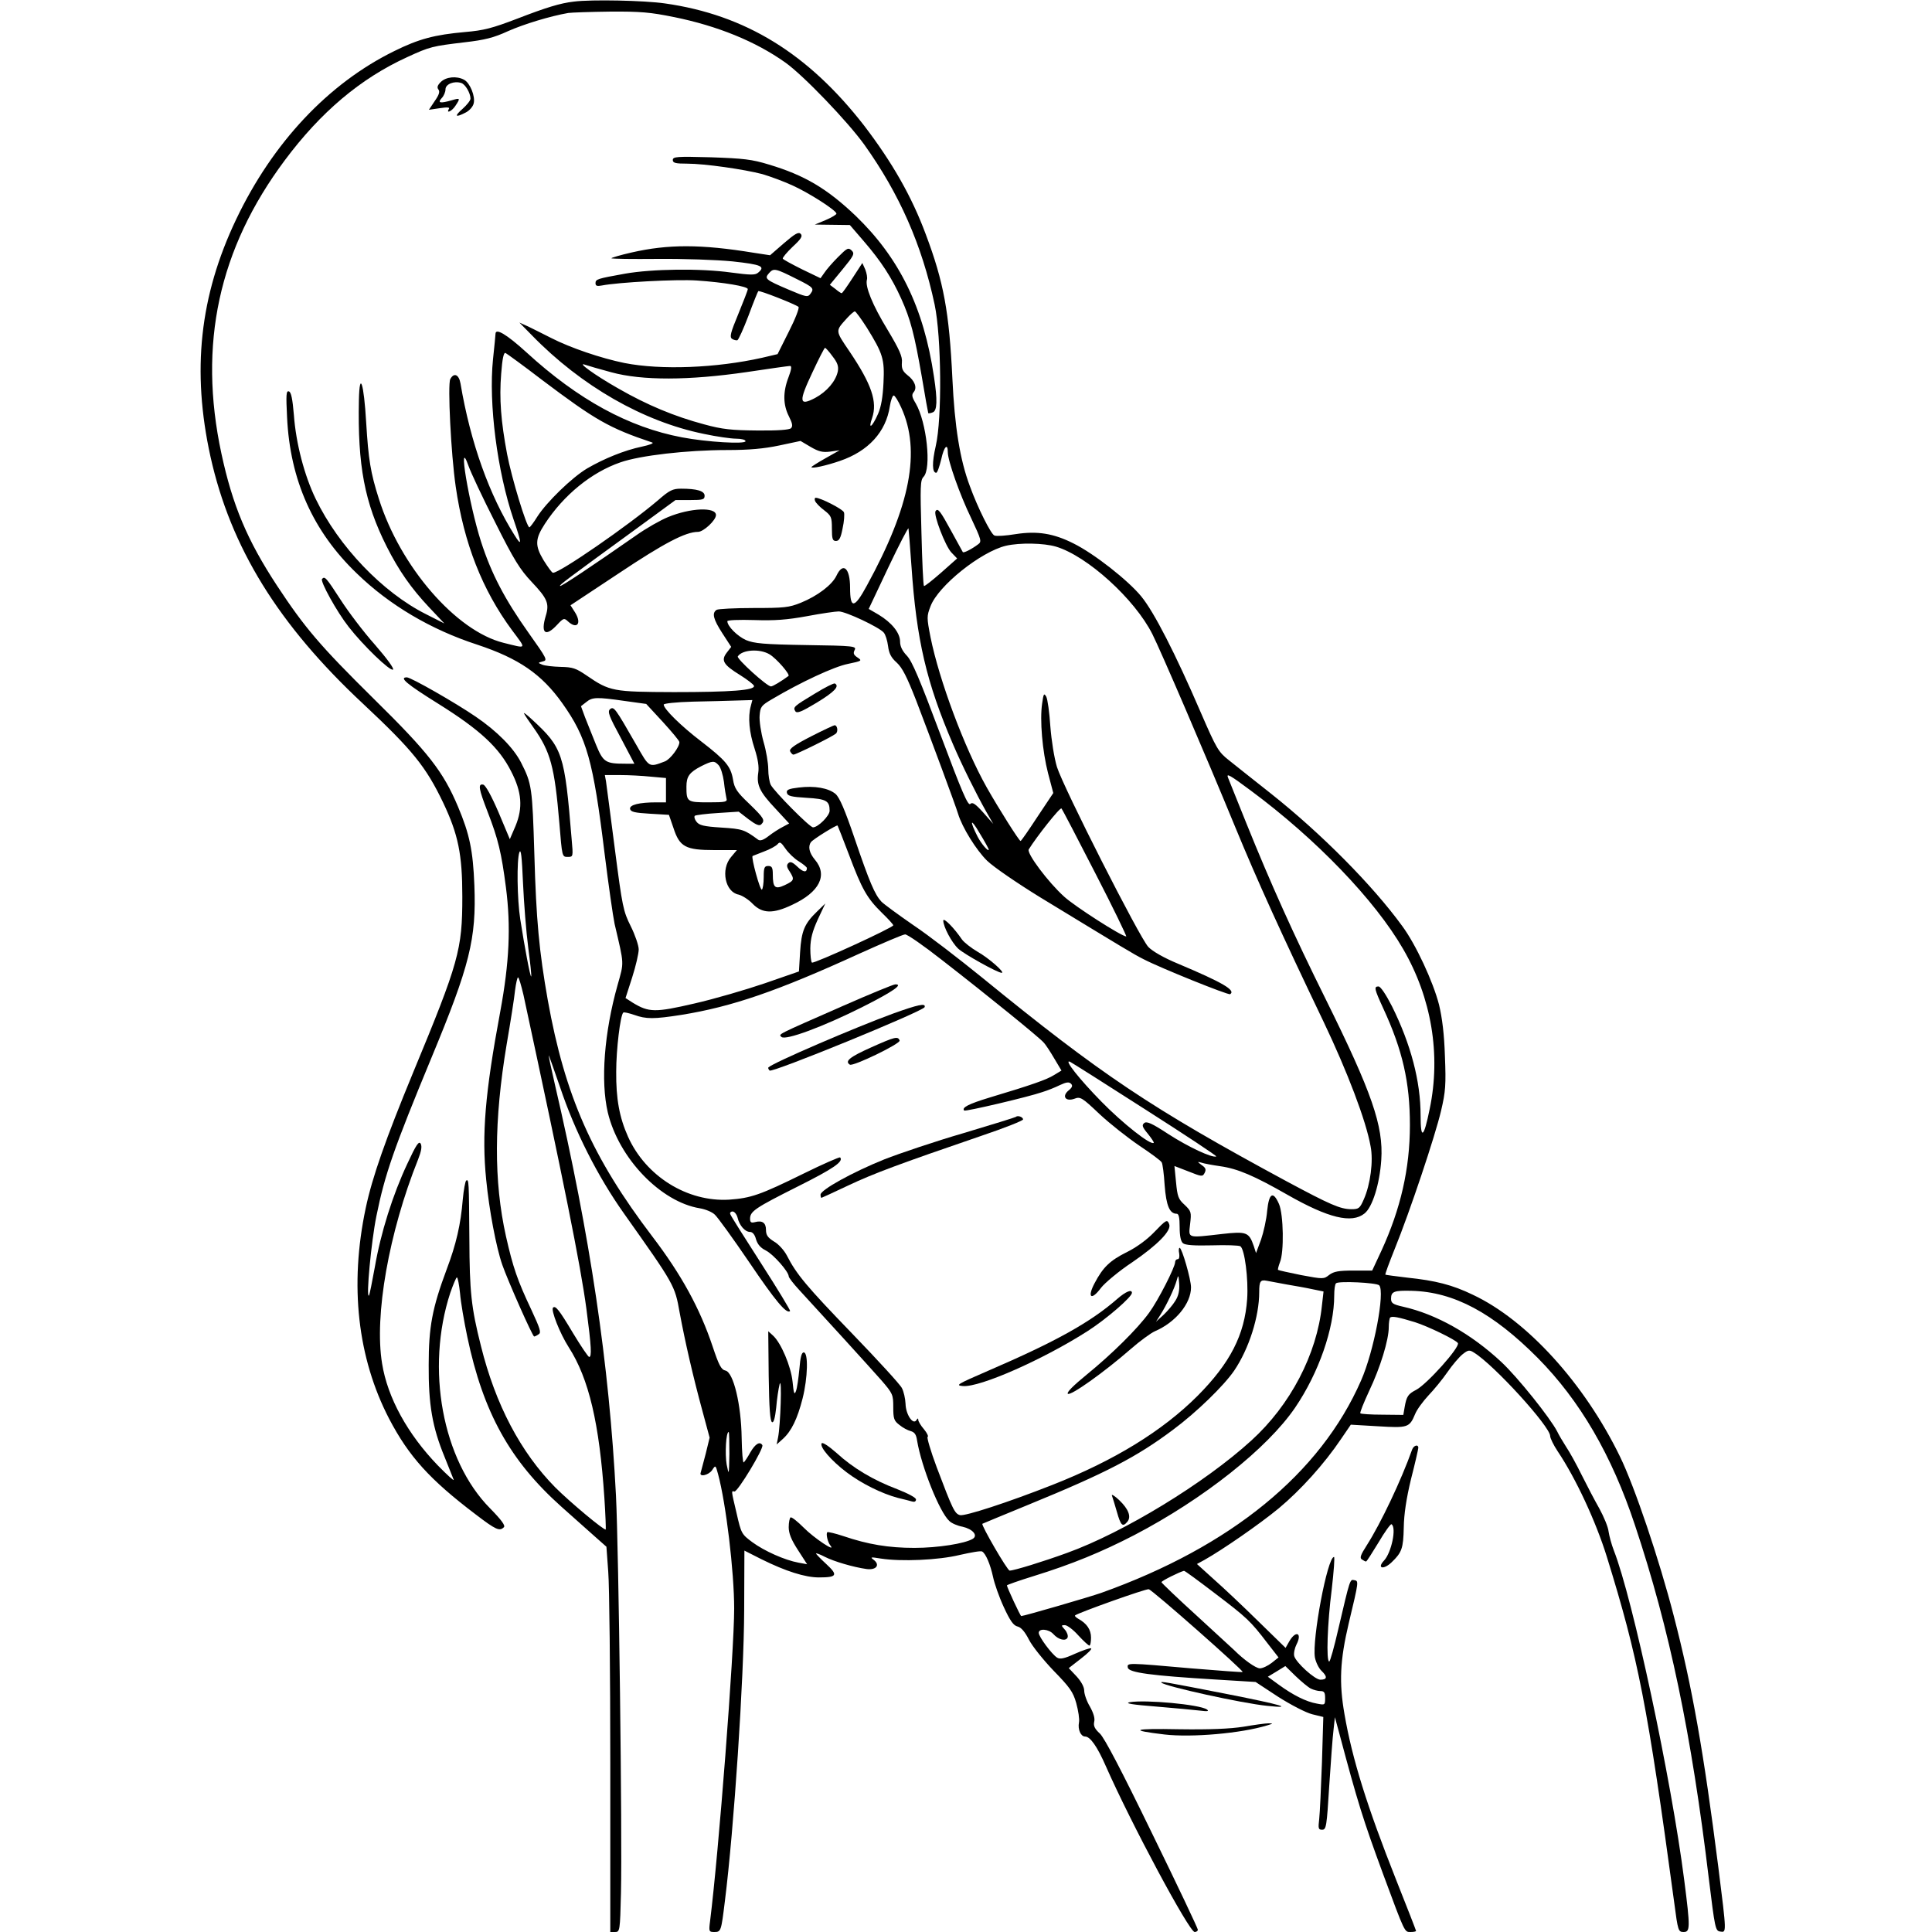 <?xml version="1.0" standalone="no"?>
<!DOCTYPE svg PUBLIC "-//W3C//DTD SVG 20010904//EN"
 "http://www.w3.org/TR/2001/REC-SVG-20010904/DTD/svg10.dtd">
<svg version="1.0" xmlns="http://www.w3.org/2000/svg"
 width="850pt" height="850pt" viewBox="0 0 850 850"
 preserveAspectRatio="xMidYMid meet">
<g transform="translate(0,850) scale(0.1,-0.1)"
fill="#000000" stroke="none">
<path d="M2525 8493 c-61 -7 -122 -26 -249 -75 -110 -42 -147 -52 -231 -59
-133 -12 -202 -30 -311 -84 -289 -142 -534 -402 -695 -740 -161 -338 -196
-667 -113 -1044 89 -400 298 -739 671 -1087 218 -204 277 -277 353 -436 66
-139 84 -227 84 -413 0 -233 -15 -288 -217 -775 -120 -291 -179 -458 -208
-595 -72 -340 -36 -659 103 -927 87 -166 178 -267 381 -421 89 -68 105 -75
124 -56 7 7 -10 31 -61 83 -210 212 -284 615 -175 948 13 37 26 68 29 68 4 0
10 -32 14 -70 3 -39 18 -125 32 -192 70 -333 188 -545 414 -747 52 -46 118
-105 146 -130 l52 -46 8 -110 c5 -60 9 -442 9 -847 l0 -738 21 0 c21 0 22 4
26 173 6 251 -10 1508 -22 1747 -30 580 -113 1139 -269 1810 -16 69 -28 126
-27 127 1 1 23 -62 50 -140 65 -194 165 -392 282 -557 221 -312 223 -315 244
-434 24 -129 59 -282 101 -436 l31 -115 -17 -70 c-10 -38 -20 -76 -22 -83 -9
-22 34 -13 50 10 15 23 15 23 26 -17 35 -129 71 -430 71 -592 0 -190 -68
-1073 -106 -1375 -6 -46 -5 -48 19 -48 29 0 30 4 46 135 40 316 84 982 85
1281 l1 262 75 -38 c107 -53 192 -80 253 -80 80 0 85 10 32 59 -25 23 -45 44
-45 46 0 3 17 -3 38 -14 41 -21 127 -46 184 -54 43 -6 62 18 31 41 -16 12 -11
12 32 5 90 -14 254 -7 348 16 49 11 93 19 98 15 16 -9 36 -57 48 -112 6 -29
27 -89 47 -132 28 -61 43 -82 61 -86 16 -4 32 -23 50 -58 14 -28 63 -89 108
-136 71 -73 86 -93 100 -143 9 -33 15 -71 12 -85 -6 -31 8 -62 27 -62 22 0 53
-43 91 -130 112 -254 367 -730 391 -730 8 0 14 5 14 10 0 6 -90 196 -201 423
-136 280 -210 421 -230 440 -23 21 -29 34 -25 52 4 15 -3 38 -19 67 -14 23
-25 55 -25 70 0 16 -13 40 -34 63 l-34 36 54 42 c30 23 50 43 44 45 -5 2 -37
-9 -71 -24 -46 -21 -65 -25 -78 -17 -23 14 -81 92 -81 109 0 21 44 17 64 -5
23 -26 56 -33 63 -15 3 8 -3 24 -12 34 -17 19 -17 20 0 20 10 0 37 -20 59 -45
23 -25 45 -45 49 -45 4 0 7 16 7 35 0 35 -18 62 -56 83 -10 6 -17 12 -14 15
15 12 312 118 324 115 16 -3 419 -359 413 -364 -2 -2 -104 6 -227 16 -283 25
-282 25 -278 3 4 -22 104 -35 382 -52 l180 -11 99 -65 c55 -35 122 -70 150
-77 l49 -12 -6 -201 c-4 -110 -9 -221 -12 -247 -5 -43 -4 -48 13 -48 18 0 20
14 31 192 7 106 15 218 19 248 l6 55 19 -70 c81 -304 105 -381 193 -620 97
-262 94 -255 121 -255 13 0 24 2 24 5 0 2 -40 105 -89 228 -126 318 -192 528
-226 726 -24 138 -20 235 19 400 45 188 44 185 24 189 -19 4 -18 7 -70 -215
-18 -79 -36 -143 -40 -143 -14 0 -8 169 11 317 9 79 14 143 10 143 -29 0 -97
-363 -84 -442 4 -21 17 -48 30 -60 26 -25 24 -38 -6 -38 -24 0 -107 75 -115
104 -3 12 2 35 10 51 26 50 -2 64 -31 15 l-17 -30 -121 118 c-66 65 -154 148
-195 184 l-74 67 33 18 c80 45 242 157 327 227 96 80 200 195 274 305 l43 63
119 -7 c132 -8 139 -6 164 54 8 20 35 56 58 81 24 25 62 71 84 103 22 32 52
67 67 79 24 19 30 20 50 7 87 -53 335 -325 335 -367 0 -9 15 -40 33 -67 80
-119 168 -309 216 -463 139 -449 179 -652 297 -1524 16 -123 18 -128 41 -128
29 0 30 17 3 227 -57 447 -227 1241 -310 1452 -10 26 -20 63 -23 83 -2 20 -21
65 -40 100 -20 35 -55 102 -78 148 -23 47 -54 103 -69 125 -14 22 -32 52 -39
67 -31 60 -174 239 -246 306 -133 124 -286 210 -432 243 -45 10 -53 16 -53 35
0 32 13 37 91 35 186 -5 357 -97 554 -295 186 -188 326 -428 428 -736 152
-455 249 -920 325 -1555 27 -220 29 -230 50 -233 28 -4 29 -12 -8 282 -65 511
-115 794 -196 1106 -64 249 -173 571 -237 702 -156 321 -409 600 -648 712 -89
43 -163 62 -288 75 -51 6 -95 12 -96 13 -2 2 17 53 41 113 67 165 178 497 204
608 20 85 22 115 17 240 -3 96 -12 169 -26 227 -26 101 -102 265 -162 346
-130 179 -356 407 -578 583 -74 58 -156 124 -184 146 -47 37 -55 51 -124 210
-112 260 -206 443 -262 511 -57 70 -207 188 -298 233 -87 44 -159 56 -255 41
-43 -7 -84 -10 -93 -6 -15 5 -74 123 -108 217 -44 117 -67 262 -77 474 -14
293 -38 424 -117 634 -62 167 -148 317 -271 478 -246 317 -523 488 -877 538
-90 13 -323 18 -400 8z m440 -68 c192 -39 359 -107 490 -200 79 -56 274 -259
348 -362 154 -216 253 -440 309 -703 30 -143 33 -501 5 -622 -17 -73 -16 -118
2 -118 5 0 14 27 22 59 12 56 29 74 29 31 0 -37 53 -187 102 -288 46 -98 48
-105 31 -117 -28 -21 -63 -39 -67 -34 -1 2 -24 43 -50 91 -49 90 -60 105 -70
89 -10 -15 43 -154 70 -182 l25 -26 -71 -63 c-39 -34 -73 -61 -75 -58 -3 2 -8
108 -11 234 -6 206 -5 231 9 246 36 36 14 240 -34 323 -17 28 -19 38 -9 50 16
19 5 50 -28 75 -21 17 -26 29 -24 55 3 26 -11 57 -63 144 -67 110 -99 190 -91
220 3 9 -1 29 -7 45 l-13 29 -43 -66 c-24 -37 -45 -67 -48 -67 -3 0 -15 8 -28
19 l-24 18 56 68 c50 61 54 69 40 83 -15 14 -20 11 -60 -29 -24 -24 -51 -55
-60 -69 l-17 -24 -81 39 c-44 22 -83 43 -85 47 -2 4 17 27 43 52 38 35 45 47
36 57 -10 10 -25 1 -74 -41 l-61 -53 -72 11 c-232 38 -377 38 -538 1 -49 -11
-88 -23 -88 -25 0 -3 91 -4 203 -3 114 1 258 -4 330 -11 128 -14 146 -22 112
-50 -13 -11 -35 -10 -118 1 -135 19 -348 16 -467 -5 -122 -22 -130 -24 -130
-42 0 -12 7 -14 28 -10 71 14 328 28 417 22 119 -8 225 -26 225 -38 0 -5 -19
-54 -42 -110 -34 -82 -39 -101 -27 -109 8 -5 18 -7 23 -6 5 2 27 50 49 108 21
57 41 106 43 108 5 5 164 -58 177 -69 5 -4 -14 -53 -42 -108 l-50 -100 -68
-16 c-201 -45 -444 -55 -606 -23 -103 21 -238 67 -322 110 -33 17 -78 39 -100
50 l-40 18 55 -56 c218 -224 491 -380 757 -434 56 -12 120 -21 142 -21 24 0
41 -5 41 -11 0 -14 -170 -4 -280 17 -233 44 -456 165 -684 374 -88 80 -136
108 -136 81 0 -5 -5 -55 -11 -112 -20 -195 19 -494 90 -703 37 -108 38 -124 5
-71 -111 176 -194 407 -238 668 -7 40 -29 49 -45 19 -12 -23 3 -329 24 -473
36 -249 117 -455 248 -632 64 -86 67 -81 -38 -55 -209 52 -454 335 -548 633
-37 116 -46 173 -56 337 -10 172 -29 231 -32 98 -6 -289 25 -451 122 -644 54
-107 108 -184 187 -268 l67 -71 -81 41 c-191 96 -384 298 -485 507 -50 103
-87 245 -96 369 -6 71 -12 101 -22 104 -12 4 -13 -15 -8 -114 13 -276 114
-502 307 -687 143 -139 326 -247 529 -313 184 -61 284 -130 375 -258 108 -152
136 -253 186 -662 17 -137 37 -276 44 -309 43 -184 42 -165 13 -269 -59 -209
-75 -423 -43 -560 48 -202 233 -394 405 -422 24 -4 54 -16 66 -28 13 -12 81
-106 151 -209 115 -170 165 -230 180 -215 2 3 -55 97 -127 209 -72 112 -134
210 -136 217 -3 6 2 12 10 12 8 0 18 -12 22 -27 8 -35 33 -63 55 -63 11 0 21
-12 26 -32 7 -23 20 -38 44 -50 33 -17 99 -92 100 -113 0 -6 21 -33 46 -60 94
-102 311 -340 362 -398 50 -58 52 -63 52 -118 0 -50 3 -60 27 -78 14 -12 37
-24 49 -27 18 -5 25 -15 29 -43 19 -114 99 -315 142 -353 10 -10 36 -21 58
-25 44 -10 69 -38 45 -53 -34 -21 -154 -40 -257 -40 -113 0 -204 15 -313 52
-36 12 -67 19 -70 17 -7 -6 1 -43 13 -58 29 -35 -73 33 -117 78 -27 27 -53 48
-58 45 -4 -3 -8 -22 -8 -43 0 -27 11 -55 41 -101 l40 -62 -38 7 c-60 11 -150
51 -203 90 -47 35 -49 38 -69 126 -25 106 -24 100 -10 97 14 -3 131 191 123
204 -11 18 -31 6 -53 -32 -12 -22 -25 -41 -29 -44 -4 -2 -8 46 -9 108 -2 146
-36 288 -71 296 -19 4 -29 23 -57 107 -56 167 -137 315 -265 483 -264 347
-384 617 -460 1040 -38 215 -51 354 -59 640 -9 296 -11 312 -59 406 -33 64
-105 137 -199 201 -89 61 -285 173 -303 173 -36 0 0 -30 138 -116 184 -115
268 -193 321 -298 47 -91 52 -160 19 -240 l-25 -58 -50 119 c-31 72 -57 119
-67 121 -24 5 -20 -18 19 -119 47 -121 61 -180 81 -334 22 -171 15 -329 -25
-545 -67 -359 -82 -541 -62 -740 13 -133 44 -298 71 -375 24 -69 133 -315 140
-315 3 0 12 4 20 10 12 7 6 25 -32 107 -62 131 -81 187 -112 324 -54 243 -53
508 3 844 17 99 34 206 37 238 4 31 10 57 13 57 4 0 14 -35 24 -77 176 -817
251 -1187 277 -1382 22 -167 24 -211 12 -211 -4 0 -36 47 -71 105 -62 104 -77
122 -88 112 -10 -11 30 -113 69 -174 89 -138 135 -336 157 -663 5 -74 7 -137
6 -139 -6 -6 -157 120 -222 185 -152 154 -263 364 -327 622 -43 170 -50 238
-51 472 -2 256 -2 263 -14 256 -4 -3 -11 -40 -15 -83 -9 -110 -29 -197 -71
-308 -63 -169 -79 -252 -79 -420 -1 -175 16 -274 70 -405 19 -47 37 -92 40
-100 3 -8 -28 20 -70 63 -133 138 -221 298 -245 448 -35 211 30 577 158 897
15 38 18 58 12 70 -8 14 -20 -4 -59 -88 -64 -136 -117 -304 -143 -455 -12 -66
-23 -122 -26 -125 -13 -12 10 237 33 350 37 183 76 295 242 696 169 407 198
523 189 759 -6 153 -21 225 -72 346 -65 154 -129 237 -370 474 -238 235 -304
313 -426 498 -132 201 -196 354 -245 582 -103 480 -12 900 279 1290 158 212
333 360 539 454 100 46 110 48 252 65 88 10 128 20 191 49 70 31 185 66 265
80 14 2 96 5 184 6 133 1 178 -3 281 -24z m543 -1154 c70 -35 75 -40 58 -63
-12 -17 -19 -15 -97 18 -103 44 -107 48 -85 73 20 22 27 21 124 -28z m306
-213 c71 -115 78 -138 73 -242 -3 -62 -10 -105 -24 -137 -26 -59 -45 -72 -26
-18 24 71 -2 148 -99 292 -65 96 -64 89 -9 150 14 15 28 27 32 27 4 0 28 -33
53 -72z m-151 -126 c22 -28 27 -44 23 -66 -9 -43 -48 -89 -100 -117 -71 -37
-73 -17 -12 112 28 60 53 109 56 109 3 -1 18 -17 33 -38z m-1279 -103 c235
-177 295 -212 486 -276 8 -3 -13 -11 -46 -18 -77 -16 -167 -53 -241 -96 -67
-40 -178 -148 -219 -212 -16 -26 -32 -47 -35 -47 -12 0 -78 217 -98 322 -27
144 -35 243 -26 354 5 66 11 94 19 91 6 -3 78 -55 160 -118z m306 33 c135 -37
341 -36 595 1 99 15 185 27 191 27 8 0 6 -16 -7 -50 -25 -65 -24 -121 2 -172
15 -30 18 -43 9 -52 -7 -7 -58 -11 -148 -10 -113 1 -154 5 -234 27 -131 35
-251 85 -378 158 -104 59 -186 119 -145 104 11 -4 63 -19 115 -33z m1275 -155
c87 -190 41 -433 -151 -783 -55 -102 -74 -104 -74 -10 0 87 -31 115 -60 53
-19 -40 -83 -89 -157 -119 -52 -21 -74 -23 -208 -23 -82 0 -156 -4 -162 -8
-22 -14 -15 -41 25 -103 l39 -60 -20 -26 c-26 -34 -14 -53 59 -98 32 -20 59
-41 61 -47 7 -20 -101 -28 -352 -28 -268 1 -282 3 -384 73 -47 32 -61 37 -115
38 -33 1 -70 5 -81 10 -19 8 -19 8 3 14 22 5 19 11 -62 125 -105 148 -164 260
-210 403 -53 166 -104 471 -55 333 10 -29 63 -142 118 -250 82 -164 109 -207
160 -261 69 -73 79 -95 62 -150 -23 -77 -1 -94 50 -39 28 30 31 31 48 15 39
-36 61 -10 32 38 l-21 33 213 141 c198 132 293 182 348 182 24 0 79 51 79 74
0 36 -112 32 -211 -9 -32 -13 -96 -49 -141 -81 -198 -138 -330 -226 -334 -222
-4 4 23 24 340 255 l168 123 64 0 c56 0 64 2 64 19 0 21 -34 31 -104 31 -36 0
-51 -7 -101 -51 -133 -113 -433 -320 -462 -319 -5 0 -23 26 -42 56 -38 64 -37
93 6 159 83 127 205 227 333 271 86 30 292 54 470 54 95 0 162 6 228 20 l94
20 44 -26 c36 -21 53 -25 86 -21 l42 6 -62 -35 c-34 -19 -62 -37 -62 -39 0 -8
64 6 125 27 126 43 203 128 220 241 4 26 12 47 17 47 5 0 20 -24 33 -53z m45
-697 c22 -326 66 -513 183 -785 39 -91 101 -216 146 -296 l31 -54 -44 50 c-36
40 -48 47 -57 38 -10 -10 -37 53 -131 304 -91 243 -125 324 -148 348 -20 21
-30 41 -30 62 0 39 -37 84 -95 119 l-43 25 86 182 c48 101 88 178 89 172 1 -5
7 -80 13 -165z m636 85 c137 -41 346 -230 424 -385 35 -69 233 -529 365 -850
99 -240 200 -462 389 -857 103 -216 186 -433 206 -546 13 -65 -1 -169 -30
-234 -17 -39 -22 -43 -54 -43 -49 0 -94 20 -286 123 -598 323 -814 468 -1339
896 -101 82 -237 187 -303 231 -65 45 -128 91 -140 103 -29 31 -52 84 -119
281 -42 123 -65 177 -83 193 -31 26 -92 37 -163 28 -43 -5 -54 -10 -51 -23 3
-14 19 -18 86 -22 87 -5 102 -13 102 -57 0 -22 -51 -73 -73 -73 -15 0 -170
157 -186 187 -6 12 -11 43 -11 69 0 26 -9 81 -21 121 -11 40 -19 92 -17 115 3
38 7 44 53 71 130 77 275 144 335 156 62 13 64 14 43 28 -18 12 -20 19 -13 33
9 17 -2 19 -213 22 -187 3 -229 7 -265 22 -38 17 -82 61 -82 83 0 5 51 7 118
5 90 -3 144 1 232 17 63 12 126 21 140 21 31 0 179 -70 198 -93 8 -9 16 -36
19 -59 4 -32 13 -51 38 -73 25 -23 45 -63 85 -165 63 -164 175 -466 185 -500
18 -60 80 -160 128 -207 29 -28 133 -99 232 -160 368 -224 412 -251 456 -273
75 -39 373 -159 381 -154 26 17 -32 51 -229 134 -63 26 -113 55 -131 74 -38
40 -374 702 -402 792 -12 40 -24 115 -29 179 -4 61 -12 119 -18 130 -10 17
-12 13 -18 -30 -11 -72 1 -210 26 -307 l23 -87 -70 -105 c-38 -58 -71 -106
-74 -106 -6 0 -94 139 -149 236 -99 176 -209 472 -247 660 -17 87 -17 93 0
137 34 90 222 240 332 266 61 14 166 12 220 -4z m-1260 -474 c30 -18 91 -88
83 -95 -31 -23 -69 -46 -77 -46 -18 0 -152 122 -146 132 19 30 97 35 140 9z
m-637 -205 l94 -13 73 -79 c40 -44 73 -83 73 -89 1 -21 -40 -76 -64 -85 -71
-27 -68 -28 -125 72 -94 164 -99 171 -116 158 -12 -11 -5 -30 47 -126 l60
-114 -39 0 c-88 0 -98 6 -130 84 -16 39 -37 93 -48 120 l-18 49 23 18 c27 22
45 23 170 5z m554 -23 c-13 -47 -7 -115 17 -187 15 -47 20 -80 16 -106 -8 -54
6 -84 76 -158 l60 -65 -28 -15 c-16 -8 -44 -26 -62 -40 -23 -18 -38 -23 -47
-16 -60 44 -68 47 -161 53 -79 5 -98 10 -110 26 -8 10 -11 22 -7 26 5 3 50 9
101 12 l92 6 44 -34 c32 -24 47 -30 55 -22 18 18 13 27 -53 91 -54 51 -65 68
-71 106 -10 58 -31 84 -140 168 -89 68 -165 143 -165 162 0 5 54 11 128 13 70
1 157 4 195 5 l67 2 -7 -27z m-141 -260 c9 -10 19 -43 23 -73 3 -30 9 -63 11
-72 5 -16 -3 -18 -79 -18 -94 0 -97 2 -97 69 0 45 13 63 65 90 50 25 58 25 77
4z m-299 -50 l67 -6 0 -53 0 -54 -42 0 c-76 0 -119 -11 -116 -29 3 -13 20 -17
87 -21 l84 -5 20 -58 c27 -83 53 -97 180 -97 l99 0 -26 -31 c-46 -54 -26 -154
34 -165 15 -4 43 -21 61 -40 43 -44 90 -45 174 -5 121 56 158 131 100 199 -25
30 -31 58 -17 77 8 12 113 77 117 73 1 -2 24 -59 50 -128 57 -152 79 -191 144
-255 28 -27 51 -52 51 -56 0 -10 -351 -171 -358 -164 -4 4 -7 32 -7 63 1 43 9
74 33 127 l33 70 -36 -35 c-56 -54 -69 -85 -75 -180 l-5 -84 -150 -52 c-82
-28 -222 -69 -310 -89 -173 -40 -200 -40 -272 4 l-31 20 29 90 c16 50 29 106
29 124 0 17 -16 64 -35 102 -33 66 -37 85 -70 340 -19 149 -37 282 -39 298
l-5 27 67 0 c37 0 97 -3 135 -7z m2641 -62 c286 -212 545 -481 669 -696 125
-215 167 -465 117 -704 -26 -129 -40 -138 -40 -28 0 150 -43 313 -126 480 -26
51 -50 87 -59 87 -21 0 -19 -10 21 -97 85 -184 117 -325 117 -513 0 -192 -41
-369 -125 -552 l-41 -88 -82 0 c-66 0 -87 -4 -107 -19 -24 -19 -26 -19 -123
-1 -54 11 -100 21 -102 23 -2 2 2 17 8 33 19 44 16 211 -4 257 -26 59 -44 48
-52 -30 -3 -38 -16 -95 -27 -127 l-22 -59 -10 31 c-21 61 -32 65 -139 53 -157
-18 -148 -20 -141 44 6 52 5 56 -24 84 -28 25 -32 37 -38 100 l-7 71 62 -24
c58 -23 62 -24 71 -6 7 14 5 22 -13 34 -20 15 -20 16 -2 11 11 -4 49 -11 84
-16 77 -11 149 -42 296 -126 179 -102 282 -127 338 -82 35 27 67 130 74 236
10 149 -41 296 -245 708 -140 282 -240 504 -349 774 -41 102 -77 192 -80 199
-9 22 7 13 101 -57z m-685 -363 c79 -153 139 -278 136 -278 -20 0 -226 132
-273 175 -70 63 -166 191 -156 208 34 55 138 187 144 180 4 -4 71 -133 149
-285z m-469 105 c0 -14 -33 25 -49 56 -37 73 -31 84 8 17 23 -37 41 -71 41
-73z m-835 -53 c19 -12 35 -25 35 -29 0 -21 -16 -19 -42 6 -21 20 -31 24 -40
15 -8 -8 -7 -17 6 -36 22 -35 21 -40 -21 -60 -43 -20 -53 -12 -53 47 0 30 -4
37 -20 37 -17 0 -20 -7 -20 -49 0 -28 -4 -52 -8 -55 -8 -5 -48 142 -41 148 2
1 25 10 51 20 25 9 52 24 59 32 10 12 15 9 35 -20 13 -19 39 -44 59 -56z
m-1191 -379 c9 -68 15 -125 13 -127 -4 -4 -29 129 -48 251 -14 89 -16 262 -4
295 7 18 11 -18 16 -135 4 -88 14 -216 23 -284z m1818 -53 c215 -167 431 -343
449 -364 10 -10 31 -43 48 -72 l31 -52 -33 -20 c-32 -20 -97 -43 -284 -99 -92
-28 -123 -44 -111 -57 6 -5 283 60 343 81 23 7 58 21 78 31 28 13 40 15 49 6
8 -8 6 -16 -10 -29 -32 -26 -14 -51 25 -37 26 10 33 6 110 -67 46 -43 125
-105 175 -139 51 -34 96 -67 99 -74 4 -6 10 -51 13 -101 7 -90 22 -125 53
-125 9 0 13 -16 13 -59 0 -39 5 -63 15 -71 10 -8 49 -11 127 -9 62 2 118 0
125 -4 19 -12 36 -145 30 -232 -11 -158 -75 -282 -218 -426 -155 -155 -367
-285 -639 -392 -198 -78 -384 -138 -406 -133 -24 6 -33 26 -103 211 -27 72
-44 132 -40 133 5 2 -2 17 -16 34 -14 16 -25 35 -25 41 0 8 -3 8 -8 -1 -15
-23 -47 25 -48 72 -1 23 -8 54 -16 69 -7 15 -106 123 -219 240 -201 208 -245
261 -287 343 -12 23 -37 51 -57 62 -27 17 -35 28 -35 51 0 31 -16 43 -49 34
-16 -4 -21 -1 -21 15 0 33 23 48 210 142 156 78 203 110 186 128 -3 2 -75 -29
-160 -71 -193 -95 -232 -108 -328 -115 -184 -11 -367 103 -445 277 -38 85 -53
167 -52 286 0 98 18 247 31 260 3 3 24 -2 48 -10 53 -19 86 -19 208 0 223 36
421 104 782 269 102 46 193 85 202 85 9 1 81 -49 160 -111z m895 -658 c177
-113 318 -206 314 -208 -19 -7 -123 42 -210 98 -73 48 -96 58 -107 49 -11 -9
-9 -17 16 -47 16 -20 28 -38 26 -40 -13 -12 -136 85 -231 182 -96 98 -166 186
-138 175 5 -2 154 -96 330 -209z m623 -771 c36 -6 87 -15 114 -21 l49 -10 -7
-61 c-22 -215 -139 -439 -311 -595 -205 -187 -561 -404 -810 -494 -104 -38
-234 -78 -253 -78 -10 0 -126 200 -120 206 2 1 93 39 203 84 342 140 476 210
635 329 104 77 225 195 270 261 65 96 110 238 110 345 0 48 5 56 34 50 12 -2
50 -9 86 -16z m408 -4 c26 -29 -23 -290 -80 -419 -179 -409 -572 -730 -1143
-934 -51 -18 -340 -102 -352 -102 -4 0 -63 127 -63 135 0 2 53 21 118 41 168
52 299 106 442 180 305 159 586 382 708 561 104 153 172 349 172 493 0 26 3
50 8 54 10 11 179 3 190 -9z m157 -162 c57 -18 181 -78 189 -92 11 -17 -137
-182 -184 -206 -35 -18 -42 -29 -50 -75 l-6 -35 -92 1 c-50 0 -94 3 -97 6 -3
3 15 47 39 99 49 103 86 224 86 280 0 19 3 39 6 42 8 8 37 2 109 -20z m-3016
-580 c-2 -95 -2 -96 -12 -46 -8 46 -3 143 9 143 2 0 3 -44 3 -97z m2136 -613
c141 -107 156 -121 231 -219 l49 -63 -30 -24 c-17 -13 -40 -24 -52 -24 -18 0
-71 38 -113 80 -3 3 -76 70 -162 149 -87 79 -158 147 -158 150 0 6 79 45 99
50 3 1 64 -44 136 -99z m422 -419 c12 -6 31 -11 42 -11 17 0 21 -6 21 -31 0
-31 -1 -31 -37 -24 -46 8 -104 37 -167 83 l-48 35 38 23 39 24 45 -44 c25 -24
55 -49 67 -55z"/>
<path d="M1939 8139 c-15 -15 -17 -24 -10 -33 7 -9 3 -23 -16 -50 l-26 -39 48
7 c33 5 45 4 40 -3 -14 -23 14 -10 29 14 22 33 21 35 -16 24 -52 -15 -64 -12
-45 9 10 10 17 28 17 39 0 23 38 38 69 28 18 -5 41 -45 41 -69 0 -8 -16 -28
-35 -45 -38 -33 -32 -40 14 -16 16 8 32 26 35 40 8 31 -16 90 -42 104 -33 18
-80 13 -103 -10z"/>
<path d="M2960 7796 c0 -13 12 -16 63 -16 77 0 251 -25 331 -46 34 -10 94 -32
133 -50 73 -33 193 -110 193 -124 0 -4 -21 -17 -47 -28 l-48 -20 77 -1 77 -1
62 -72 c75 -87 122 -159 164 -252 41 -91 58 -156 91 -346 14 -85 27 -156 28
-158 2 -1 11 0 20 4 19 7 21 53 5 157 -45 304 -152 522 -345 708 -125 119
-224 178 -381 225 -75 23 -112 27 -255 32 -150 4 -168 3 -168 -12z"/>
<path d="M1417 5953 c-10 -9 65 -145 117 -211 63 -81 182 -196 195 -188 6 4
-26 48 -79 109 -50 56 -118 146 -152 199 -63 97 -69 104 -81 91z"/>
<path d="M2306 5360 c4 -8 23 -36 41 -61 75 -106 93 -171 114 -421 12 -147 12
-148 36 -148 25 0 25 0 18 78 -31 377 -39 402 -175 527 -23 22 -39 33 -34 25z"/>
<path d="M3382 2445 c2 -140 6 -199 15 -202 7 -3 13 19 18 64 3 37 10 84 15
103 11 40 4 -183 -7 -235 l-6 -30 28 25 c37 34 63 87 86 177 23 91 26 203 5
203 -9 0 -15 -21 -19 -73 -4 -41 -10 -84 -15 -97 -7 -19 -10 -11 -15 41 -7 68
-51 172 -87 204 l-20 18 2 -198z"/>
<path d="M3615 2150 c-10 -16 42 -76 109 -127 66 -50 155 -94 226 -113 25 -6
53 -13 63 -16 10 -3 17 0 17 9 0 8 -34 26 -82 45 -106 40 -195 93 -268 160
-33 29 -61 48 -65 42z"/>
<path d="M3586 6296 c3 -8 21 -27 40 -41 31 -24 34 -30 34 -81 0 -45 3 -54 18
-54 14 0 21 13 29 55 7 31 9 63 6 71 -5 14 -103 64 -124 64 -5 0 -6 -7 -3 -14z"/>
<path d="M3586 5449 c-93 -56 -98 -60 -87 -78 7 -11 27 -3 95 38 77 47 101 72
79 84 -5 2 -43 -17 -87 -44z"/>
<path d="M3568 5260 c-72 -37 -96 -54 -92 -65 4 -8 10 -15 15 -15 11 0 169 78
186 92 12 9 7 39 -6 37 -3 0 -50 -22 -103 -49z"/>
<path d="M4150 4450 c0 -27 37 -97 66 -124 26 -24 173 -106 191 -106 17 0 -57
65 -105 92 -29 17 -61 42 -70 55 -34 50 -81 98 -82 83z"/>
<path d="M3710 4075 c-298 -131 -285 -124 -272 -137 17 -17 184 45 357 132
133 67 182 101 143 99 -7 0 -110 -42 -228 -94z"/>
<path d="M3930 4041 c-167 -61 -528 -216 -549 -237 -3 -2 0 -9 5 -14 11 -11
676 261 682 279 6 19 -29 11 -138 -28z"/>
<path d="M3833 3892 c-94 -42 -118 -61 -94 -76 14 -9 223 92 219 106 -7 20
-20 17 -125 -30z"/>
<path d="M4469 3586 c-2 -2 -105 -34 -229 -71 -124 -36 -281 -89 -350 -116
-139 -56 -280 -134 -280 -155 0 -8 2 -14 4 -14 1 0 54 24 117 54 112 53 225
95 587 219 101 34 184 67 183 72 0 11 -24 19 -32 11z"/>
<path d="M5075 3076 c-30 -31 -77 -65 -116 -84 -76 -38 -106 -67 -143 -137
-34 -64 -15 -79 28 -21 17 22 79 74 138 113 111 76 173 139 162 167 -9 23 -13
20 -69 -38z"/>
<path d="M5188 2985 c2 -15 0 -25 -7 -25 -6 0 -11 -6 -11 -13 0 -22 -75 -169
-114 -222 -51 -71 -166 -184 -274 -272 -60 -49 -90 -79 -84 -85 11 -11 159 94
277 197 40 35 88 70 106 78 91 39 159 122 159 193 0 35 -40 174 -50 174 -4 0
-5 -11 -2 -25z m-17 -208 c-11 -18 -34 -45 -52 -62 l-33 -30 19 30 c27 42 63
118 72 152 7 26 8 25 11 -15 2 -29 -3 -53 -17 -75z"/>
<path d="M4915 2785 c-118 -103 -271 -188 -568 -316 -136 -59 -145 -64 -111
-67 75 -7 358 119 551 243 82 53 193 149 193 167 0 17 -27 6 -65 -27z"/>
<path d="M4892 1920 c3 -8 13 -41 22 -72 17 -60 25 -68 46 -43 18 22 5 56 -36
95 -20 19 -35 28 -32 20z"/>
<path d="M6213 2123 c-48 -135 -138 -325 -200 -422 -27 -42 -32 -56 -21 -62 7
-5 15 -9 18 -9 3 0 27 38 55 84 27 46 53 82 57 80 23 -14 0 -125 -33 -160 -32
-34 -3 -42 33 -8 46 44 52 62 54 154 1 58 11 126 32 213 18 70 32 132 32 137
0 17 -20 11 -27 -7z"/>
<path d="M5110 1097 c15 -16 355 -91 465 -102 124 -13 62 5 -172 51 -281 55
-299 58 -293 51z"/>
<path d="M4970 1011 c-24 -5 13 -11 115 -19 83 -7 170 -15 195 -18 32 -4 41
-3 30 5 -32 22 -270 44 -340 32z"/>
<path d="M5470 903 c-58 -9 -147 -13 -283 -11 -203 4 -224 -4 -64 -23 121 -14
338 5 452 40 27 8 28 9 5 9 -14 0 -63 -7 -110 -15z"/>
</g>
</svg>
